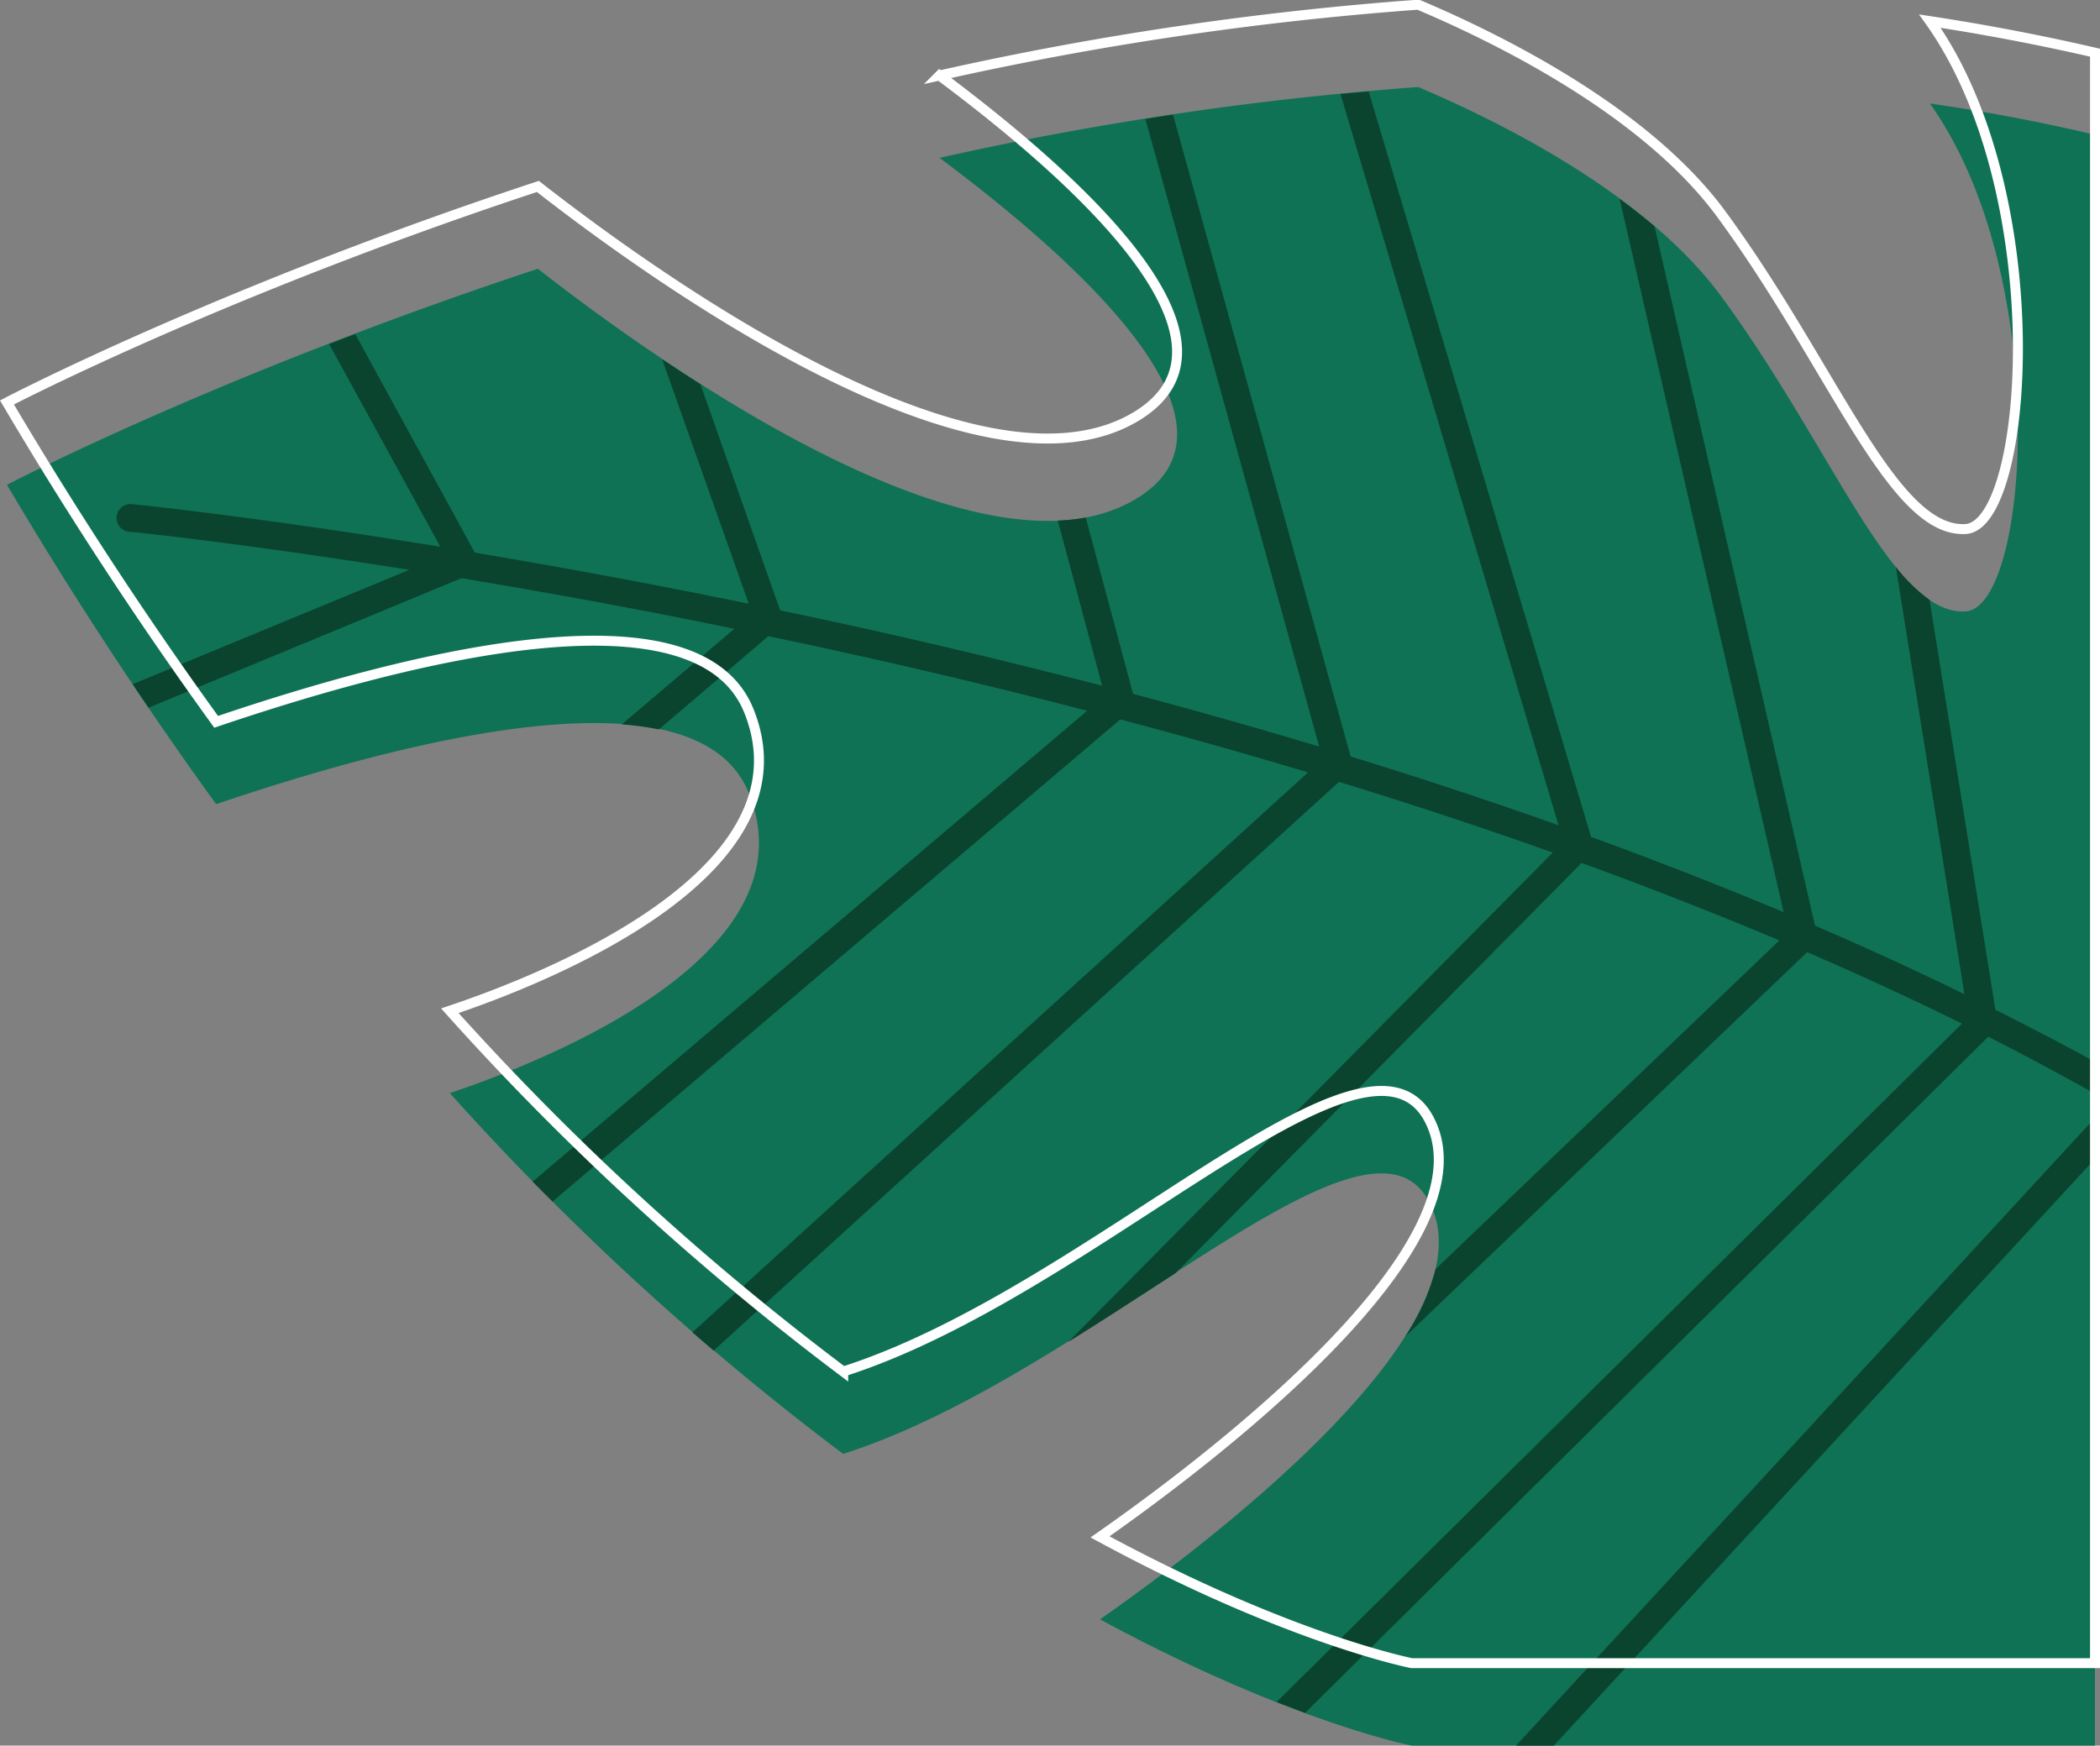 <svg xmlns="http://www.w3.org/2000/svg" viewBox="0 0 210.82 175.28"><rect x="0" y="0" width="210.82" height="175.28" fill="#808080" stroke="none"/><defs><style>.cls-1{isolation:isolate;}.cls-2{fill:#0f7255;}.cls-3{fill:#0a442e;}.cls-4{fill:none;stroke:#fff;stroke-miterlimit:10;mix-blend-mode:soft-light;}</style></defs><g class="cls-1"><g id="Layer_1" data-name="Layer 1"><path class="cls-2" d="M304,68c6.4-.36,8.8-33.63-3.58-51q8.34,1.2,16.57,3.14V181.89H248.41s-12.28-2.38-31.3-12.68c9.89-6.91,39.86-29.26,33-42-6.38-11.83-33.8,17.42-58.78,25.39a275.08,275.08,0,0,1-39.49-36.23c9.52-3.19,36.63-13.87,30-30.16-5.15-12.67-33.75-5.54-53.46,1.15-7-9.68-14.07-20.34-21-32.07,0,0,21.23-11.11,53.3-21.69,11.94,9.33,43.9,32.19,59.71,23.3,13.1-7.37-5.5-24.08-19.39-34.44a330.09,330.09,0,0,1,48.06-7.11h0c9,3.82,23,11,30.35,20.93C290.69,51.61,296.63,68.42,304,68Z" transform="translate(-106.68 -6.61)"/><polygon class="cls-3" points="210.32 112.24 152.19 175.28 155.99 175.28 210.32 116.35 210.32 112.24"/><path class="cls-3" d="M244.08,15.79l-2.83.26,21.89,73.43c-6.95-2.48-13.93-4.78-20.87-6.91L224.44,18.12c-.93.14-1.85.3-2.77.45l17.44,63c-6.29-1.89-12.54-3.65-18.68-5.29l-4.75-17.7a19.8,19.8,0,0,1-2.81.3l4.45,16.58C206.06,72.55,195.18,70,185,67.9L177,45.19c-1.32-.83-2.6-1.68-3.85-2.51l8.7,24.55c-10.06-2.07-19.34-3.76-27.5-5.13l-12-21.94-2.63,1,11.17,20.35c-18.72-3.05-30.69-4.26-31.07-4.29a1.4,1.4,0,0,0-.27,2.78c.36,0,11.15,1.12,28.22,3.83L120,75.31c.53.79,1.06,1.58,1.6,2.36l31.4-13c8.1,1.35,17.35,3,27.4,5.08L169.1,79.35a29.59,29.59,0,0,1,3.72.5l11-9.36c10.06,2.11,20.85,4.59,32,7.49l-55.67,47.28,2,2,57-48.41c6.2,1.64,12.5,3.41,18.84,5.32l-61.8,56.22,2.13,1.84,62.78-57.11c7.13,2.19,14.31,4.55,21.46,7.1l-48.63,49.13c3.72-2.31,7.33-4.68,10.75-6.89l40.78-41.2q10,3.64,19.85,7.78l-34.51,33a22.81,22.81,0,0,1-3.06,6.79l40.36-38.61q7.91,3.41,15.54,7.17l-68.8,68.12c1,.39,2,.76,2.86,1.09l68.58-67.89c3.65,1.85,7.22,3.77,10.74,5.74v-3.22Q312.06,110.54,307,108l-6.61-41.15A17.07,17.07,0,0,1,297,63.53l6.89,42.91c-4.9-2.4-9.9-4.69-15-6.88L272.78,29.34q-1.69-1.43-3.5-2.75L285.74,98.2c-6.37-2.67-12.83-5.19-19.33-7.55Z" transform="translate(-106.68 -6.61)"/><path class="cls-3" d="M220.72,166.63l0,0,.21-.2Z" transform="translate(-106.68 -6.61)"/><path class="cls-4" d="M304,59.73c6.4-.36,8.8-33.63-3.58-51Q308.77,10,317,11.9V173.61H248.41s-12.28-2.38-31.3-12.68c9.89-6.91,39.86-29.26,33-42-6.38-11.82-33.8,17.43-58.78,25.4a275.08,275.08,0,0,1-39.49-36.23c9.52-3.19,36.63-13.87,30-30.16-5.15-12.67-33.75-5.54-53.46,1.15-7-9.68-14.07-20.34-21-32.07,0,0,21.23-11.11,53.3-21.69,11.94,9.33,43.9,32.19,59.71,23.3,13.1-7.37-5.5-24.08-19.39-34.44a328.74,328.74,0,0,1,48.06-7.11h0c9,3.81,23,11,30.35,20.93C290.69,43.33,296.63,60.14,304,59.73Z" transform="translate(-106.68 -6.61)"/></g></g></svg>